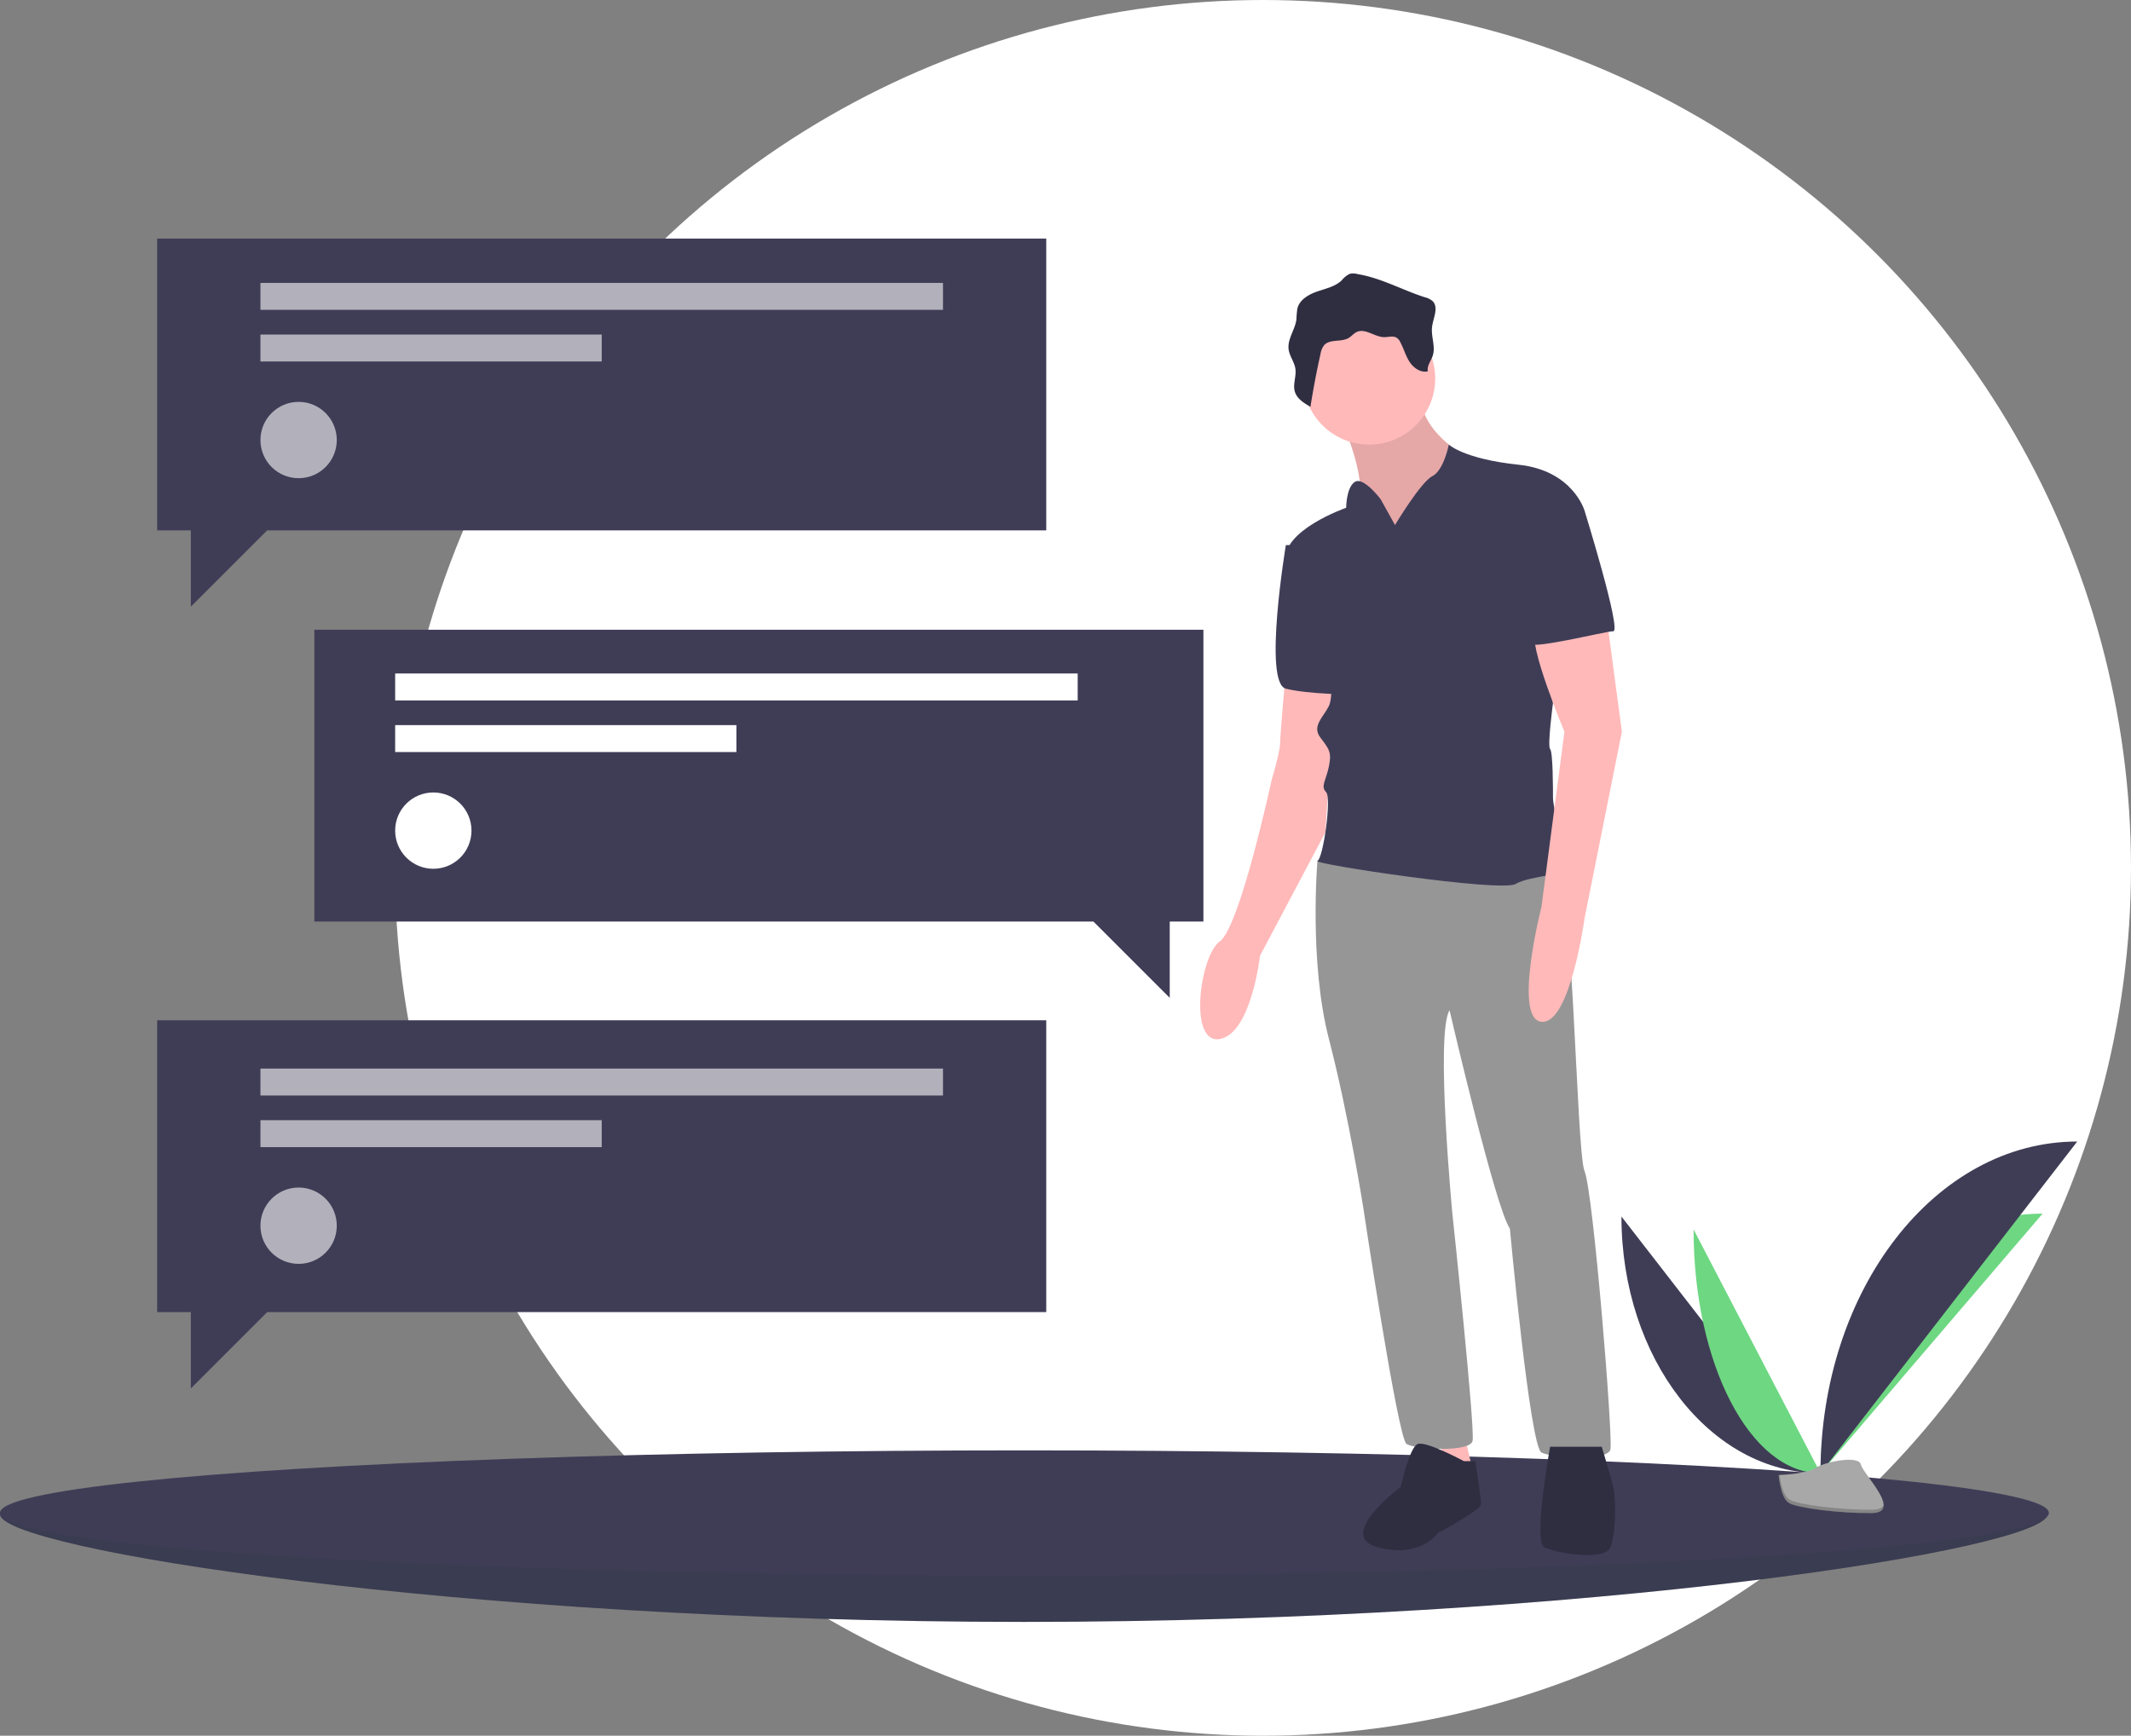 <svg xmlns="http://www.w3.org/2000/svg" width="545" height="444" viewBox="0 0 545 444">
  <rect x="0" y="0" width="545" height="444" fill="#808080" stroke="none"/>
  <g id="contact_art" data-name="contact art" transform="translate(0 -33)">
    <circle id="Ellipse_59" data-name="Ellipse 59" cx="222" cy="222" r="222" transform="translate(101 33)" fill="#fff"/>
    <path id="Path_76" data-name="Path 76" d="M653.173,787.827c0,8.879-117.228,27.562-261.837,27.562S129.5,796.706,129.5,787.827s117.228-4.594,261.837-4.594S653.173,778.947,653.173,787.827Z" transform="translate(-129.5 -367.51)" fill="#3f3d56"/>
    <path id="Path_77" data-name="Path 77" d="M653.173,787.827c0,8.879-117.228,27.562-261.837,27.562S129.5,796.706,129.5,787.827s117.228-4.594,261.837-4.594S653.173,778.947,653.173,787.827Z" transform="translate(-129.5 -367.51)" fill="#123523" opacity="0.1"/>
    <ellipse id="Ellipse_60" data-name="Ellipse 60" cx="262" cy="16" rx="262" ry="16" transform="translate(0 404)" fill="#3f3d56"/>
    <path id="Path_78" data-name="Path 78" d="M851.689,659.413c0,36.292,22.768,65.659,50.9,65.659" transform="translate(-437.006 -315.228)" fill="#3f3d56"/>
    <path id="Path_79" data-name="Path 79" d="M940.34,724.525c0-36.7,25.407-66.4,56.806-66.4" transform="translate(-474.753 -314.681)" fill="#6ed782"/>
    <path id="Path_80" data-name="Path 80" d="M883.809,665.142c0,34.474,14.519,62.369,32.461,62.369" transform="translate(-450.682 -317.667)" fill="#6ed782"/>
    <path id="Path_81" data-name="Path 81" d="M940.34,710.848c0-46.894,29.367-84.84,65.659-84.84" transform="translate(-474.753 -301.004)" fill="#3f3d56"/>
    <path id="Path_82" data-name="Path 82" d="M921.69,771.674s7.219-.222,9.395-1.772,11.1-3.4,11.644-.914,10.849,12.358,2.7,12.423-18.938-1.269-21.109-2.592S921.69,771.674,921.69,771.674Z" transform="translate(-466.812 -361.368)" fill="#a8a8a8"/>
    <path id="Path_83" data-name="Path 83" d="M945.574,783.432c-8.15.066-18.938-1.269-21.109-2.592-1.654-1.007-2.313-4.622-2.533-6.289l-.241.009s.457,5.822,2.629,7.145,12.959,2.658,21.109,2.592c2.353-.019,3.165-.856,3.121-2.1C948.222,782.95,947.325,783.418,945.574,783.432Z" transform="translate(-466.812 -364.253)" opacity="0.2"/>
    <path id="Path_84" data-name="Path 84" d="M702.135,287s7.345,15.425,4.407,22.771S717.56,325.2,717.56,325.2l18.363-10.284V301.695l-2.938-5.876s-11.753-6.611-10.284-16.894S702.135,287,702.135,287Z" transform="translate(-359.326 -146.885)" fill="#ffb9b9"/>
    <path id="Path_85" data-name="Path 85" d="M702.135,287s7.345,15.425,4.407,22.771S717.56,325.2,717.56,325.2l18.363-10.284V301.695l-2.938-5.876s-11.753-6.611-10.284-16.894S702.135,287,702.135,287Z" transform="translate(-359.326 -146.885)" opacity="0.1"/>
    <path id="Path_86" data-name="Path 86" d="M661.581,407.888s-1.469,16.16-1.469,18.363-2.2,9.549-2.2,9.549-8.08,37.461-13.222,41.134-8.08,26.443,0,24.974,10.283-21.3,10.283-21.3l16.724-31.579,2.374-38.2Z" transform="translate(-332.728 -203.129)" fill="#ffb9b9"/>
    <path id="Path_87" data-name="Path 87" d="M681.77,351.6h-5.876s-5.876,35.258,0,36.727,16.894,1.469,16.894,1.469Z" transform="translate(-347.04 -179.163)" fill="#3f3d56"/>
    <path id="Path_88" data-name="Path 88" d="M616.129,684.706l2.938,13.956,5.876-4.407-2.938-12.487-5.876,2.2Z" transform="translate(-248.346 -285.295)" fill="#ffb9b9"/>
    <path id="Path_89" data-name="Path 89" d="M695.961,487.2l-4.407,2.938s-2.2,25.709,2.938,45.541,8.814,43.337,8.814,43.337,8.815,58.763,11.018,60.232,16.16,2.2,16.894-.735-5.142-58.028-5.142-58.028-4.407-46.276-.734-52.152c0,0,11.753,50.683,15.425,55.825,0,0,5.142,55.825,8.08,57.294s16.894,2.2,17.629-.734-4.407-66.109-6.611-71.25-2.938-81.534-8.08-80.8S695.961,487.2,695.961,487.2Z" transform="translate(-354.621 -236.901)" fill="#969696"/>
    <circle id="Ellipse_61" data-name="Ellipse 61" cx="16.894" cy="16.894" r="16.894" transform="translate(333.26 112.941)" fill="#ffb9b9"/>
    <path id="Path_90" data-name="Path 90" d="M705.675,327.4,702,320.785s-4.407-5.876-6.611-4.407-2.2,6.611-2.2,6.611-16.894,5.876-15.425,13.956,11.018,22.036,11.018,22.036,1.469,11.753,0,14.691-4.407,5.142-2.2,8.08,2.938,3.673,2.2,7.345-2.2,5.142-.734,6.611-.735,16.894-2.2,17.629,47.01,8.08,50.683,5.876,13.956-2.2,13.222-4.407-3.673-15.425-3.673-17.629,0-11.753-.735-12.487.735-11.753.735-11.753L742.4,342.087l11.753-18.363s-2.938-10.284-16.894-11.753-17.817-5.142-17.817-5.142-1.281,6.611-4.219,8.08S705.675,327.4,705.675,327.4Z" transform="translate(-348.91 -160.099)" fill="#3f3d56"/>
    <path id="Path_91" data-name="Path 91" d="M805.421,377.187l4.407,33.054-9.549,47.745s-3.673,27.178-11.018,26.443,0-29.382,0-29.382l5.876-44.807s-9.549-22.771-7.345-25.709S805.421,377.187,805.421,377.187Z" transform="translate(-395.034 -190.057)" fill="#ffb9b9"/>
    <path id="Path_92" data-name="Path 92" d="M738.035,756.356s-9.549-5.142-11.753-4.407-4.407,11.018-4.407,11.018S704.98,775.453,716,778.392s15.425-3.673,15.425-3.673,11.018-5.876,11.018-7.345-1.469-11.018-1.469-11.018Z" transform="translate(-363.641 -349.599)" fill="#2f2e41"/>
    <path id="Path_93" data-name="Path 93" d="M793.681,753.281s-4.407,24.24-1.469,25.709,15.425,3.673,16.894,0,1.469-12.487.735-15.425-2.938-10.284-2.938-10.284Z" transform="translate(-397.25 -350.197)" fill="#2f2e41"/>
    <path id="Path_94" data-name="Path 94" d="M696.682,230.746a3.919,3.919,0,0,0-2.024-.061,6.055,6.055,0,0,0-2.04,1.665c-1.685,1.6-4.091,2.1-6.287,2.857s-4.506,2.1-5.056,4.355a23.717,23.717,0,0,0-.239,2.741c-.327,2.662-2.358,5.06-1.995,7.718.237,1.736,1.475,3.209,1.729,4.943.283,1.933-.693,3.945-.149,5.822.534,1.839,2.34,2.959,4,3.907q1.07-6.8,2.572-13.513a4.883,4.883,0,0,1,.916-2.233c1.477-1.673,4.374-.72,6.29-1.863.728-.434,1.269-1.151,2.033-1.516,2.214-1.058,4.609,1.286,7.063,1.308,1.083.01,2.271-.42,3.186.159a2.911,2.911,0,0,1,.932,1.146c.874,1.641,1.355,3.486,2.375,5.041s2.847,2.824,4.655,2.388c-.276-1.4.822-2.664,1.261-4.024.756-2.34-.48-4.879-.182-7.32.28-2.292,1.773-4.982.135-6.609a4.643,4.643,0,0,0-1.938-.973C708.127,234.845,702.772,231.761,696.682,230.746Z" transform="translate(-349.475 -127.633)" fill="#2f2e41"/>
    <path id="Path_95" data-name="Path 95" d="M792.631,331.134l7.345,2.938s9.549,30.851,7.345,30.851-22.036,5.142-22.036,2.938S786.755,331.134,792.631,331.134Z" transform="translate(-394.731 -170.448)" fill="#3f3d56"/>
    <path id="Path_96" data-name="Path 96" d="M297.384,162H70v74.646h8.613v19.523l19.523-19.523H297.384Z" transform="translate(-29.806 -67.979)" fill="#3f3d56"/>
    <path id="Path_97" data-name="Path 97" d="M297.384,512H70v74.646h8.613v19.523l19.523-19.523H297.384Z" transform="translate(-29.806 -218.008)" fill="#3f3d56"/>
    <path id="Path_98" data-name="Path 98" d="M140,338H367.384v74.646h-8.613v19.523l-19.523-19.523H140Z" transform="translate(-59.612 -143.919)" fill="#3f3d56"/>
    <rect id="Rectangle_131" data-name="Rectangle 131" width="174.558" height="6.89" transform="translate(66.608 105.366)" fill="#fff" opacity="0.6"/>
    <rect id="Rectangle_132" data-name="Rectangle 132" width="87.279" height="6.89" transform="translate(66.608 118.573)" fill="#fff" opacity="0.6"/>
    <circle id="Ellipse_62" data-name="Ellipse 62" cx="9.761" cy="9.761" r="9.761" transform="translate(66.608 135.799)" fill="#fff" opacity="0.6"/>
    <rect id="Rectangle_133" data-name="Rectangle 133" width="174.558" height="6.89" transform="translate(101.06 205.278)" fill="#fff"/>
    <rect id="Rectangle_134" data-name="Rectangle 134" width="87.279" height="6.89" transform="translate(101.06 218.484)" fill="#fff"/>
    <circle id="Ellipse_63" data-name="Ellipse 63" cx="9.761" cy="9.761" r="9.761" transform="translate(101.06 235.71)" fill="#fff"/>
    <rect id="Rectangle_135" data-name="Rectangle 135" width="174.558" height="6.89" transform="translate(66.608 306.337)" fill="#fff" opacity="0.6"/>
    <rect id="Rectangle_136" data-name="Rectangle 136" width="87.279" height="6.89" transform="translate(66.608 319.544)" fill="#fff" opacity="0.6"/>
    <circle id="Ellipse_64" data-name="Ellipse 64" cx="9.761" cy="9.761" r="9.761" transform="translate(66.608 336.77)" fill="#fff" opacity="0.6"/>
  </g>
</svg>
